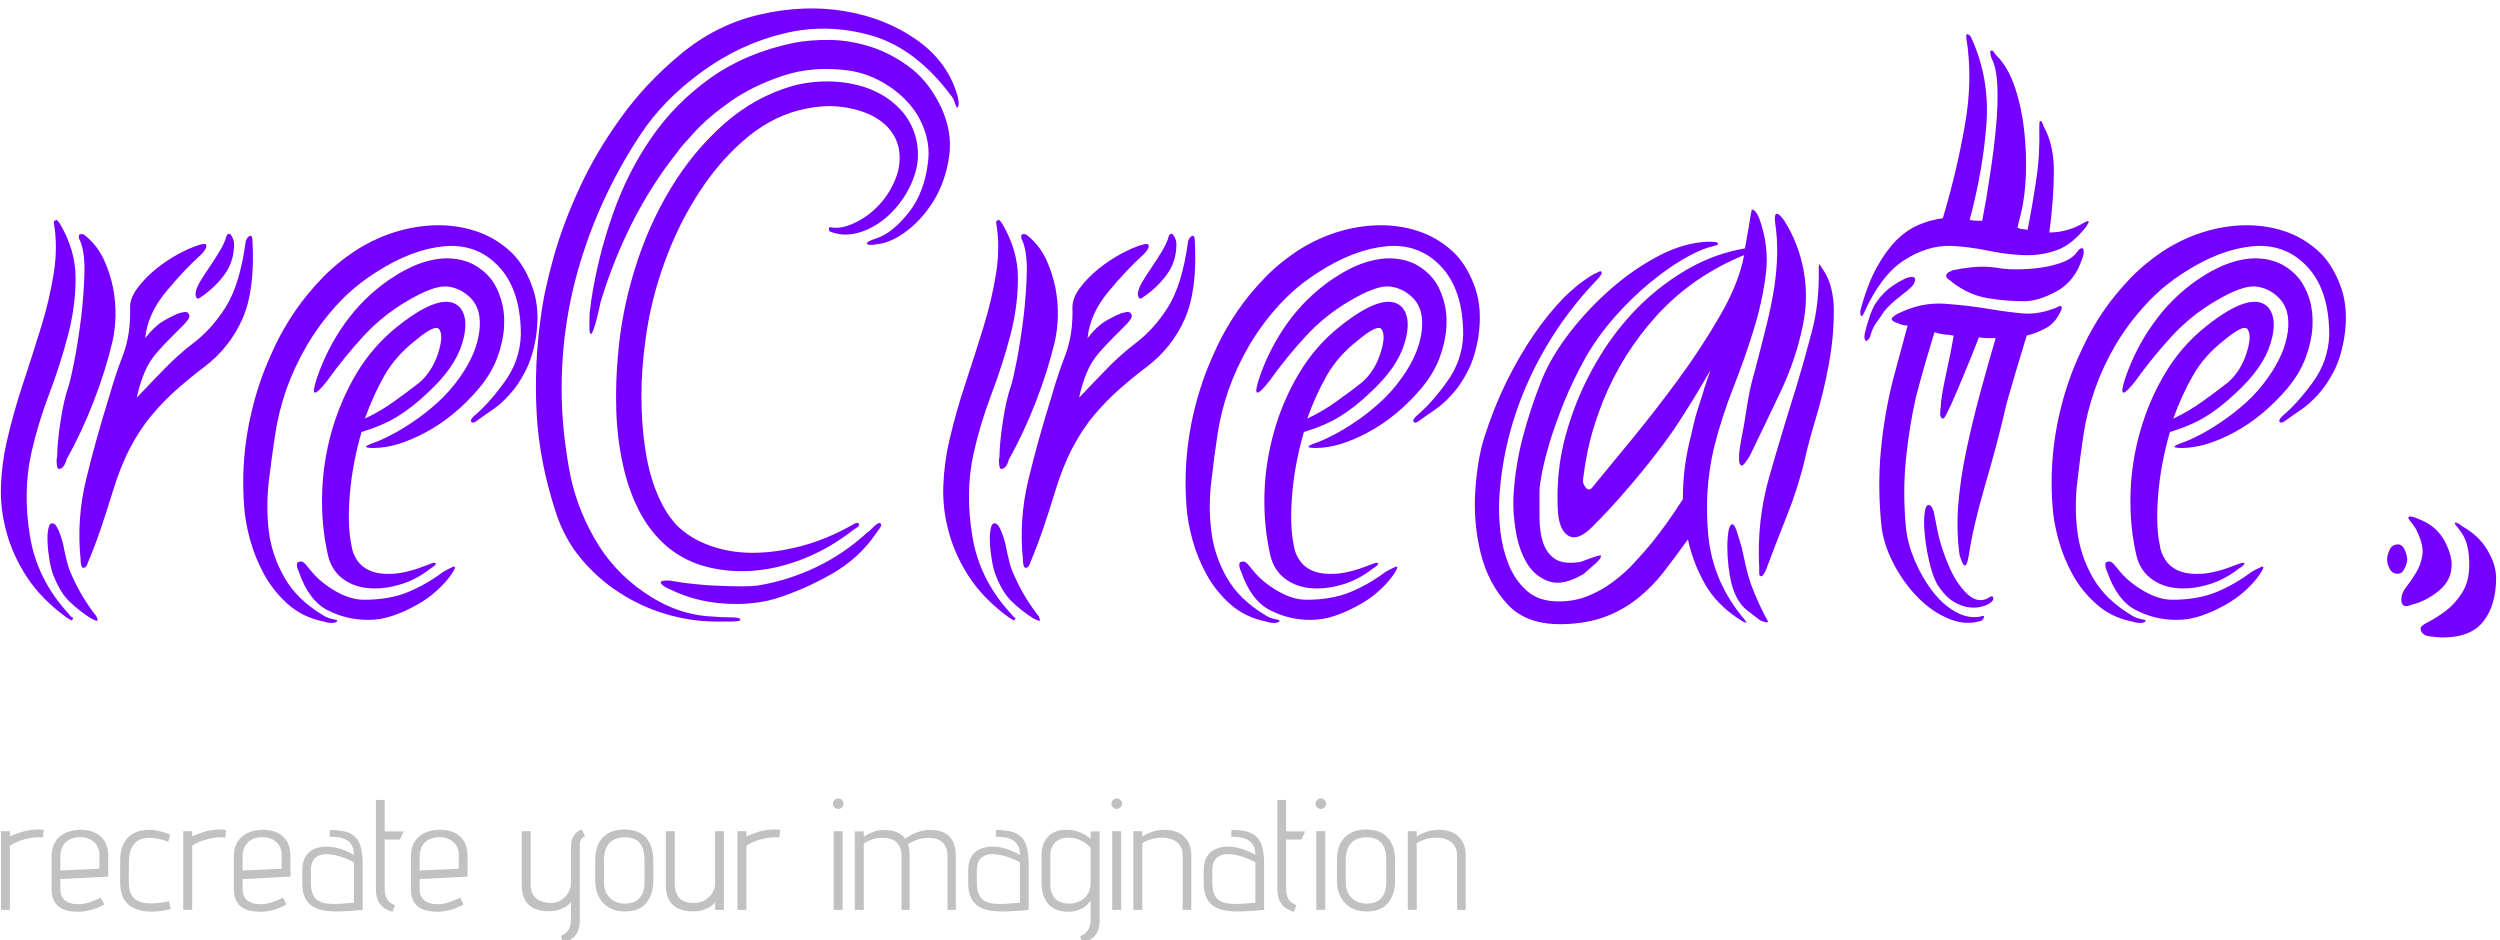 <svg xmlns="http://www.w3.org/2000/svg" version="1.1" xmlns:xlink="http://www.w3.org/1999/xlink" xmlns:svgjs="http://svgjs.dev/svgjs" width="2000" height="752" viewBox="0 0 2000 752"><g transform="matrix(1,0,0,1,-1.219,1.201)"><svg viewBox="0 0 396 149" data-background-color="#0a1627" preserveAspectRatio="xMidYMid meet" height="752" width="2000" xmlns="http://www.w3.org/2000/svg" xmlns:xlink="http://www.w3.org/1999/xlink"><g id="tight-bounds" transform="matrix(1,0,0,1,0.241,-0.238)"><svg viewBox="0 0 395.52 149.476" height="149.476" width="395.52"><g><svg viewBox="0 0 395.52 149.476" height="149.476" width="395.52"><g><svg viewBox="0 0 395.52 149.476" height="149.476" width="395.52"><g id="textblocktransform"><svg viewBox="0 0 395.52 149.476" height="149.476" width="395.52" id="textblock"><g><svg viewBox="0 0 395.52 102.383" height="102.383" width="395.52"><g transform="matrix(1,0,0,1,0,0)"><svg width="395.52" viewBox="0.595 -36.51 148.785 37.51" height="102.383" data-palette-color="#7600ff"><g class="wordmark-text-0" data-fill-palette-color="primary" id="text-0"><path d="M7.25-16.65L7.25-16.65Q6.85-14.95 6.13-13.08 5.4-11.2 4.5-9.6L4.5-9.6Q4.5-9.5 4.38-9.28 4.25-9.05 4.05-9.05L4.05-9.05Q3.95-9.05 3.93-9.35 3.9-9.65 3.95-9.75L3.95-9.75Q3.95-10.55 4.15-11.88 4.35-13.2 4.65-14.05L4.65-14.05Q4.75-14.35 4.98-15.5 5.2-16.65 5.38-18.07 5.55-19.5 5.58-20.83 5.6-22.15 5.25-22.8L5.25-22.8 5.25-23Q5.45-23.15 5.7-22.9L5.7-22.9Q6.35-22.35 6.73-21.55 7.1-20.75 7.28-19.88 7.45-19 7.43-18.15 7.4-17.3 7.25-16.65ZM9.2-16.85L9.2-16.85Q9.75-17.55 10.25-17.85 10.75-18.15 11.25-18.35L11.25-18.35Q11.3-18.35 11.5-18.4 11.7-18.45 11.8-18.3L11.8-18.3Q11.9-18.15 11.75-17.95 11.6-17.75 11.5-17.65L11.5-17.65Q11.15-17.3 10.73-16.88 10.3-16.45 9.95-16.05L9.95-16.05Q9.45-15.5 9.15-14.78 8.85-14.05 8.7-13.3L8.7-13.3Q9.55-14.2 10.33-15 11.1-15.8 12-16.5L12-16.5Q13.15-17.35 14-18.7 14.85-20.05 15.2-22.65L15.2-22.65Q15.3-22.9 15.45-22.95 15.6-23 15.6-22.6L15.6-22.6Q15.75-19.7 15-18 14.25-16.3 12.75-15.15L12.75-15.15Q11.95-14.55 11.15-13.85 10.35-13.15 9.63-12.3 8.9-11.45 8.3-10.3 7.7-9.15 7.25-7.65L7.25-7.65Q6.9-6.5 6.55-5.48 6.2-4.45 5.8-3.5L5.8-3.5Q5.7-3.15 5.5-3.15L5.5-3.15Q5.35-3.2 5.35-3.65L5.35-3.65Q5.1-6.05 5.68-8.43 6.25-10.8 7.05-13.35L7.05-13.35Q7.4-14.6 7.88-15.85 8.35-17.1 8.3-18.7L8.3-18.7Q8.3-19.25 8.75-19.85 9.2-20.45 9.85-20.98 10.5-21.5 11.2-21.88 11.9-22.25 12.4-22.4L12.4-22.4Q12.85-22.55 12.85-22.35 12.85-22.15 12.55-21.85L12.55-21.85Q11.5-20.9 10.43-19.6 9.35-18.3 9.2-16.85ZM4.85-0.05L4.85-0.05Q4.8 0 4.78-0.03 4.75-0.05 4.5-0.2L4.5-0.2Q3-1.3 2.15-2.6 1.3-3.9 0.93-5.28 0.55-6.65 0.6-8.03 0.65-9.4 0.95-10.7L0.95-10.7Q1.35-12.45 1.93-14.18 2.5-15.9 3-17.53 3.5-19.15 3.75-20.73 4-22.3 3.75-23.75L3.75-23.75Q3.75-23.85 3.9-23.9L3.9-23.9Q3.95-23.9 4-23.83 4.05-23.75 4.1-23.7L4.1-23.7Q5.05-22.1 5.05-20.43 5.05-18.75 4.6-17.03 4.15-15.3 3.48-13.53 2.8-11.75 2.4-9.95L2.4-9.95Q1.9-7.65 2.33-5.05 2.75-2.45 4.65-0.4L4.65-0.4Q4.75-0.25 4.85-0.2 4.95-0.15 4.85-0.05ZM6.35 0L6.35 0Q6.25 0 6.15-0.05L6.15-0.05 5.95-0.15Q5.25-0.6 4.7-1.13 4.15-1.65 3.75-2.65L3.75-2.65Q3.6-3 3.5-3.58 3.4-4.15 3.38-4.65 3.35-5.15 3.43-5.5 3.5-5.85 3.7-5.8L3.7-5.8Q3.85-5.8 4.03-5.4 4.2-5 4.3-4.6L4.3-4.6Q4.4-4.05 4.53-3.55 4.65-3.05 4.85-2.65L4.85-2.65Q5.4-1.4 6.3-0.25L6.3-0.25Q6.4 0 6.35 0ZM14.5-22.45L14.5-22.45Q14.5-21.4 13.9-20.6 13.3-19.8 12.45-19.25L12.45-19.25Q12.3-19.15 12.25-19.28 12.2-19.4 12.2-19.45L12.2-19.45Q12.2-19.75 12.45-20.18 12.7-20.6 13.03-21.08 13.35-21.55 13.65-22.05 13.95-22.55 14.05-22.95L14.05-22.95Q14.2-23.2 14.35-22.95 14.5-22.7 14.5-22.45ZM29.8-20.4L29.8-20.4Q30.2-19.9 30.42-19.15 30.65-18.4 30.6-17.53 30.55-16.65 30.2-15.7 29.85-14.75 29.1-13.85L29.1-13.85Q27.65-12.15 25.92-11.23 24.2-10.3 22.8-10.3L22.8-10.3Q21.95-10.3 22.8-10.6L22.8-10.6Q23.25-10.75 23.87-11.08 24.5-11.4 25.2-11.88 25.9-12.35 26.62-13 27.35-13.65 27.95-14.5L27.95-14.5Q28.95-15.9 29.12-17.23 29.3-18.55 28.6-19.25L28.6-19.25Q28-19.85 27.2-19.93 26.4-20 24.8-19.05L24.8-19.05Q23.35-18.2 22.2-16.95 21.05-15.7 20.05-14.3L20.05-14.3Q19.5-13.6 19.32-13.6 19.15-13.6 19.45-14.5L19.45-14.5Q20.05-16.25 21.12-17.75 22.2-19.25 23.7-20.3L23.7-20.3Q24.8-21.05 25.72-21.35 26.65-21.65 27.42-21.6 28.2-21.55 28.8-21.23 29.4-20.9 29.8-20.4ZM32.5-16.9L32.5-16.9Q32.3-15.7 31.87-14.88 31.45-14.05 30.92-13.48 30.4-12.9 29.87-12.55 29.35-12.2 28.95-11.9L28.95-11.9Q28.75-11.75 28.65-11.85 28.55-11.95 28.8-12.2L28.8-12.2Q29.7-12.95 30.62-14.23 31.55-15.5 31.6-17.05L31.6-17.05Q31.6-19.7 30.3-21.1L30.3-21.1Q29-22.5 27.05-22.33 25.1-22.15 23-20.8L23-20.8Q21.65-19.95 20.62-18.82 19.6-17.7 18.85-16.43 18.1-15.15 17.62-13.8 17.15-12.45 16.95-11.1L16.95-11.1Q16.75-9.8 16.57-8.3 16.4-6.8 16.57-5.35 16.75-3.9 17.5-2.58 18.25-1.25 19.85-0.3L19.85-0.3Q20.1-0.15 20.37-0.1 20.65-0.05 20.65 0L20.65 0Q20.65 0.1 20.4 0.13 20.15 0.15 19.85 0.05L19.85 0.05Q18.6-0.2 17.72-0.98 16.85-1.75 16.3-2.75 15.75-3.75 15.45-4.85 15.15-5.95 15.1-6.85L15.1-6.85Q14.8-10.8 16.2-14.65L16.2-14.65Q16.5-15.45 16.97-16.45 17.45-17.45 18.15-18.48 18.85-19.5 19.8-20.48 20.75-21.45 21.95-22.2L21.95-22.2Q23.1-22.9 24.35-23.25 25.6-23.6 26.85-23.58 28.1-23.55 29.2-23.13 30.3-22.7 31.15-21.85L31.15-21.85Q31.9-21.05 32.32-19.8 32.75-18.55 32.5-16.9ZM27.95-18.7L27.95-18.7Q28.55-18 28.1-16.53 27.65-15.05 26-13.55L26-13.55Q25.1-12.7 24.25-12.18 23.4-11.65 22.1-11.25L22.1-11.25Q21.55-9.35 21.4-7.5 21.25-5.65 21.5-4.5L21.5-4.5Q21.55-4.05 21.82-3.63 22.1-3.2 22.62-2.98 23.15-2.75 24-2.8 24.85-2.85 26.1-3.35L26.1-3.35Q26.45-3.5 26.52-3.43 26.6-3.35 26.2-3.1L26.2-3.1Q25.3-2.4 24.3-2.13 23.3-1.85 22.42-1.95 21.55-2.05 20.92-2.55 20.3-3.05 20.1-3.9L20.1-3.9Q19.7-5.65 19.75-7.55 19.8-9.45 20.32-11.3 20.85-13.15 21.82-14.78 22.8-16.4 24.25-17.55L24.25-17.55Q26.95-19.7 27.95-18.7ZM27.45-2.75L27.45-2.75Q27.1-2.25 26.57-1.78 26.05-1.3 25.37-0.93 24.7-0.55 23.97-0.3 23.25-0.05 22.5-0.05L22.5-0.05Q21.2-0.05 20.07-0.63 18.95-1.2 18.35-2.95L18.35-2.95Q18.25-3.15 18.25-3.33 18.25-3.5 18.35-3.5L18.35-3.5Q18.55-3.6 18.75-3.38 18.95-3.15 19.15-2.9L19.15-2.9Q19.7-2.25 20.57-1.75 21.45-1.25 22.25-1.25L22.25-1.25Q23.75-1.25 24.85-1.7 25.95-2.15 26.95-2.9L26.95-2.9Q27.2-3.05 27.52-3.2 27.85-3.35 27.45-2.75ZM26.75-17.35L26.75-17.35Q26.55-17.75 25.3-16.7L25.3-16.7Q24.15-15.8 23.47-14.63 22.8-13.45 22.3-12.05L22.3-12.05Q23.25-12.5 24.05-13.08 24.85-13.65 25.55-14.2L25.55-14.2Q26.3-14.85 26.65-15.9 27-16.95 26.75-17.35ZM45.74-2.1L45.74-2.1Q47.55-2.4 49.22-3.2 50.89-4 52.24-5.25L52.24-5.25Q52.34-5.3 52.64-5.6 52.94-5.9 53.05-5.8L53.05-5.8Q53.14-5.7 52.99-5.5 52.84-5.3 52.74-5.15L52.74-5.15Q51.74-3.7 50.12-2.78 48.49-1.85 46.74-1.3L46.74-1.3Q45.3-0.9 43.64-1.03 41.99-1.15 40.54-1.85L40.54-1.85Q40.09-2.05 39.99-2.18 39.89-2.3 39.99-2.35 40.09-2.4 40.32-2.4 40.54-2.4 40.74-2.35L40.74-2.35Q41.3-2.25 42.02-2.18 42.74-2.1 43.47-2.08 44.19-2.05 44.8-2.05 45.39-2.05 45.74-2.1ZM39.04-16.8L39.04-16.8Q38.79-15.05 38.79-13.38 38.79-11.7 39.02-10.23 39.24-8.75 39.72-7.6 40.19-6.45 40.89-5.7L40.89-5.7Q41.69-4.9 42.87-4.48 44.05-4.05 45.42-4.05 46.8-4.05 48.32-4.45 49.84-4.85 51.34-5.7L51.34-5.7Q51.64-5.9 51.74-5.8L51.74-5.8Q51.84-5.7 51.67-5.58 51.49-5.45 51.34-5.35L51.34-5.35Q50.05-4.35 48.59-3.75 47.14-3.15 45.67-3 44.19-2.85 42.82-3.18 41.44-3.5 40.34-4.4L40.34-4.4Q39.29-5.3 38.64-6.58 37.99-7.85 37.67-9.38 37.34-10.9 37.29-12.55 37.24-14.2 37.39-15.8L37.39-15.8Q37.59-18.35 38.39-20.95 39.19-23.55 40.52-25.75 41.84-27.95 43.69-29.6 45.55-31.25 47.84-31.9L47.84-31.9Q48.99-32.2 50.19-32.15 51.39-32.1 52.42-31.7 53.44-31.3 54.19-30.53 54.94-29.75 55.19-28.65L55.19-28.65Q55.44-27.45 54.99-26.33 54.55-25.2 53.74-24.38 52.94-23.55 51.94-23.2 50.94-22.85 50.05-23.2L50.05-23.2Q49.99-23.2 49.97-23.35 49.94-23.5 50.14-23.45L50.14-23.45Q50.74-23.35 51.52-23.73 52.3-24.1 52.92-24.75 53.55-25.4 53.92-26.3 54.3-27.2 54.14-28.15L54.14-28.15Q53.99-28.85 53.52-29.38 53.05-29.9 52.3-30.23 51.55-30.55 50.62-30.65 49.69-30.75 48.69-30.55L48.69-30.55Q46.8-30.2 45.17-28.88 43.55-27.55 42.3-25.65 41.04-23.75 40.19-21.43 39.34-19.1 39.04-16.8ZM42.99-0.25L42.99-0.25Q43.55-0.2 44.12-0.2 44.69-0.2 44.69-0.05L44.69-0.05Q44.69 0 44.49 0.03 44.3 0.05 44.07 0.05 43.84 0.05 43.59 0.05 43.34 0.05 43.3 0.05L43.3 0.05Q41.74 0.05 40.24-0.4 38.74-0.85 37.47-1.68 36.19-2.5 35.19-3.7 34.19-4.9 33.69-6.45L33.69-6.45Q32.69-9.5 32.54-12.4 32.39-15.3 32.79-18.1L32.79-18.1Q32.99-19.7 33.57-21.73 34.14-23.75 35.12-25.85 36.09-27.95 37.57-30 39.04-32.05 41.09-33.75L41.09-33.75Q43.24-35.55 45.87-36.15 48.49-36.75 50.89-36.35 53.3-35.95 55.14-34.68 56.99-33.4 57.59-31.45L57.59-31.45Q57.64-31.35 57.69-31.03 57.74-30.7 57.64-30.6L57.64-30.6Q57.59-30.55 57.49-30.85 57.39-31.15 57.3-31.25L57.3-31.25Q55.19-34.1 52.55-34.88 49.89-35.65 47.3-35.02 44.69-34.4 42.39-32.73 40.09-31.05 38.74-29L38.74-29Q36.39-25.45 35.17-21.45 33.94-17.45 34.04-13.2L34.04-13.2Q34.09-11.25 34.47-9.1 34.84-6.95 35.94-5L35.94-5Q37.04-3 38.97-1.68 40.89-0.35 42.99-0.25ZM35.79-19.05L35.79-19.05Q36.19-21.7 37.07-24.2 37.94-26.7 39.37-28.78 40.79-30.85 42.89-32.35 44.99-33.85 47.84-34.45L47.84-34.45Q48.84-34.65 50.09-34.63 51.34-34.6 52.59-34.18 53.84-33.75 54.92-32.9 55.99-32.05 56.69-30.55L56.69-30.55Q57.34-29.1 57.14-27.7 56.94-26.3 56.3-25.18 55.64-24.05 54.69-23.3 53.74-22.55 52.84-22.45L52.84-22.45Q52.3-22.35 52.24-22.48 52.19-22.6 52.8-22.8L52.8-22.8Q53.74-23.1 54.72-24.33 55.69-25.55 55.89-27.45L55.89-27.45Q55.99-28.4 55.64-29.33 55.3-30.25 54.64-30.95 53.99-31.65 53.09-32.15 52.19-32.65 51.19-32.8L51.19-32.8Q49.05-33.1 47.24-32.5 45.44-31.9 44.12-30.98 42.8-30.05 41.97-29.15 41.14-28.25 40.94-27.95L40.94-27.95Q39.39-26 38.24-23.73 37.09-21.45 36.34-18.95L36.34-18.95Q36.34-18.9 36.27-18.6 36.19-18.3 36.12-17.98 36.04-17.65 35.94-17.38 35.84-17.1 35.79-17.1L35.79-17.1Q35.69-17.1 35.69-17.4 35.69-17.7 35.69-18.03 35.69-18.35 35.74-18.65 35.79-18.95 35.79-19.05ZM63.44-16.65L63.44-16.65Q63.04-14.95 62.32-13.08 61.59-11.2 60.69-9.6L60.69-9.6Q60.69-9.5 60.57-9.28 60.44-9.05 60.24-9.05L60.24-9.05Q60.14-9.05 60.12-9.35 60.09-9.65 60.14-9.75L60.14-9.75Q60.14-10.55 60.34-11.88 60.54-13.2 60.84-14.05L60.84-14.05Q60.94-14.35 61.17-15.5 61.39-16.65 61.57-18.07 61.74-19.5 61.77-20.83 61.79-22.15 61.44-22.8L61.44-22.8 61.44-23Q61.64-23.15 61.89-22.9L61.89-22.9Q62.54-22.35 62.92-21.55 63.29-20.75 63.47-19.88 63.64-19 63.62-18.15 63.59-17.3 63.44-16.65ZM65.39-16.85L65.39-16.85Q65.94-17.55 66.44-17.85 66.94-18.15 67.44-18.35L67.44-18.35Q67.49-18.35 67.69-18.4 67.89-18.45 67.99-18.3L67.99-18.3Q68.09-18.15 67.94-17.95 67.79-17.75 67.69-17.65L67.69-17.65Q67.34-17.3 66.92-16.88 66.49-16.45 66.14-16.05L66.14-16.05Q65.64-15.5 65.34-14.78 65.04-14.05 64.89-13.3L64.89-13.3Q65.74-14.2 66.52-15 67.29-15.8 68.19-16.5L68.19-16.5Q69.34-17.35 70.19-18.7 71.04-20.05 71.39-22.65L71.39-22.65Q71.49-22.9 71.64-22.95 71.79-23 71.79-22.6L71.79-22.6Q71.94-19.7 71.19-18 70.44-16.3 68.94-15.15L68.94-15.15Q68.14-14.55 67.34-13.85 66.54-13.15 65.82-12.3 65.09-11.45 64.49-10.3 63.89-9.15 63.44-7.65L63.44-7.65Q63.09-6.5 62.74-5.48 62.39-4.45 61.99-3.5L61.99-3.5Q61.89-3.15 61.69-3.15L61.69-3.15Q61.54-3.2 61.54-3.65L61.54-3.65Q61.29-6.05 61.87-8.43 62.44-10.8 63.24-13.35L63.24-13.35Q63.59-14.6 64.07-15.85 64.54-17.1 64.49-18.7L64.49-18.7Q64.49-19.25 64.94-19.85 65.39-20.45 66.04-20.98 66.69-21.5 67.39-21.88 68.09-22.25 68.59-22.4L68.59-22.4Q69.04-22.55 69.04-22.35 69.04-22.15 68.74-21.85L68.74-21.85Q67.69-20.9 66.62-19.6 65.54-18.3 65.39-16.85ZM61.04-0.05L61.04-0.05Q60.99 0 60.97-0.03 60.94-0.05 60.69-0.2L60.69-0.2Q59.19-1.3 58.34-2.6 57.49-3.9 57.12-5.28 56.74-6.65 56.79-8.03 56.84-9.4 57.14-10.7L57.14-10.7Q57.54-12.45 58.12-14.18 58.69-15.9 59.19-17.53 59.69-19.15 59.94-20.73 60.19-22.3 59.94-23.75L59.94-23.75Q59.94-23.85 60.09-23.9L60.09-23.9Q60.14-23.9 60.19-23.83 60.24-23.75 60.29-23.7L60.29-23.7Q61.24-22.1 61.24-20.43 61.24-18.75 60.79-17.03 60.34-15.3 59.67-13.53 58.99-11.75 58.59-9.95L58.59-9.95Q58.09-7.65 58.52-5.05 58.94-2.45 60.84-0.4L60.84-0.4Q60.94-0.25 61.04-0.2 61.14-0.15 61.04-0.05ZM62.54 0L62.54 0Q62.44 0 62.34-0.05L62.34-0.05 62.14-0.15Q61.44-0.6 60.89-1.13 60.34-1.65 59.94-2.65L59.94-2.65Q59.79-3 59.69-3.58 59.59-4.15 59.57-4.65 59.54-5.15 59.62-5.5 59.69-5.85 59.89-5.8L59.89-5.8Q60.04-5.8 60.22-5.4 60.39-5 60.49-4.6L60.49-4.6Q60.59-4.05 60.72-3.55 60.84-3.05 61.04-2.65L61.04-2.65Q61.59-1.4 62.49-0.25L62.49-0.25Q62.59 0 62.54 0ZM70.69-22.45L70.69-22.45Q70.69-21.4 70.09-20.6 69.49-19.8 68.64-19.25L68.64-19.25Q68.49-19.15 68.44-19.28 68.39-19.4 68.39-19.45L68.39-19.45Q68.39-19.75 68.64-20.18 68.89-20.6 69.22-21.08 69.54-21.55 69.84-22.05 70.14-22.55 70.24-22.95L70.24-22.95Q70.39-23.2 70.54-22.95 70.69-22.7 70.69-22.45ZM85.99-20.4L85.99-20.4Q86.39-19.9 86.61-19.15 86.84-18.4 86.79-17.53 86.74-16.65 86.39-15.7 86.04-14.75 85.29-13.85L85.29-13.85Q83.84-12.15 82.11-11.23 80.39-10.3 78.99-10.3L78.99-10.3Q78.14-10.3 78.99-10.6L78.99-10.6Q79.44-10.75 80.06-11.08 80.69-11.4 81.39-11.88 82.09-12.35 82.81-13 83.54-13.65 84.14-14.5L84.14-14.5Q85.14-15.9 85.31-17.23 85.49-18.55 84.79-19.25L84.79-19.25Q84.19-19.85 83.39-19.93 82.59-20 80.99-19.05L80.99-19.05Q79.54-18.2 78.39-16.95 77.24-15.7 76.24-14.3L76.24-14.3Q75.69-13.6 75.52-13.6 75.34-13.6 75.64-14.5L75.64-14.5Q76.24-16.25 77.31-17.75 78.39-19.25 79.89-20.3L79.89-20.3Q80.99-21.05 81.91-21.35 82.84-21.65 83.61-21.6 84.39-21.55 84.99-21.23 85.59-20.9 85.99-20.4ZM88.69-16.9L88.69-16.9Q88.49-15.7 88.06-14.88 87.64-14.05 87.11-13.48 86.59-12.9 86.06-12.55 85.54-12.2 85.14-11.9L85.14-11.9Q84.94-11.75 84.84-11.85 84.74-11.95 84.99-12.2L84.99-12.2Q85.89-12.95 86.81-14.23 87.74-15.5 87.79-17.05L87.79-17.05Q87.79-19.7 86.49-21.1L86.49-21.1Q85.19-22.5 83.24-22.33 81.29-22.15 79.19-20.8L79.19-20.8Q77.84-19.95 76.81-18.82 75.79-17.7 75.04-16.43 74.29-15.15 73.81-13.8 73.34-12.45 73.14-11.1L73.14-11.1Q72.94-9.8 72.77-8.3 72.59-6.8 72.77-5.35 72.94-3.9 73.69-2.58 74.44-1.25 76.04-0.3L76.04-0.3Q76.29-0.15 76.56-0.1 76.84-0.05 76.84 0L76.84 0Q76.84 0.1 76.59 0.13 76.34 0.15 76.04 0.05L76.04 0.05Q74.79-0.2 73.91-0.98 73.04-1.75 72.49-2.75 71.94-3.75 71.64-4.85 71.34-5.95 71.29-6.85L71.29-6.85Q70.99-10.8 72.39-14.65L72.39-14.65Q72.69-15.45 73.16-16.45 73.64-17.45 74.34-18.48 75.04-19.5 75.99-20.48 76.94-21.45 78.14-22.2L78.14-22.2Q79.29-22.9 80.54-23.25 81.79-23.6 83.04-23.58 84.29-23.55 85.39-23.13 86.49-22.7 87.34-21.85L87.34-21.85Q88.09-21.05 88.52-19.8 88.94-18.55 88.69-16.9ZM84.14-18.7L84.14-18.7Q84.74-18 84.29-16.53 83.84-15.05 82.19-13.55L82.19-13.55Q81.29-12.7 80.44-12.18 79.59-11.65 78.29-11.25L78.29-11.25Q77.74-9.35 77.59-7.5 77.44-5.65 77.69-4.5L77.69-4.5Q77.74-4.05 78.02-3.63 78.29-3.2 78.81-2.98 79.34-2.75 80.19-2.8 81.04-2.85 82.29-3.35L82.29-3.35Q82.64-3.5 82.72-3.43 82.79-3.35 82.39-3.1L82.39-3.1Q81.49-2.4 80.49-2.13 79.49-1.85 78.61-1.95 77.74-2.05 77.11-2.55 76.49-3.05 76.29-3.9L76.29-3.9Q75.89-5.65 75.94-7.55 75.99-9.45 76.52-11.3 77.04-13.15 78.02-14.78 78.99-16.4 80.44-17.55L80.44-17.55Q83.14-19.7 84.14-18.7ZM83.64-2.75L83.64-2.75Q83.29-2.25 82.77-1.78 82.24-1.3 81.56-0.93 80.89-0.55 80.16-0.3 79.44-0.05 78.69-0.05L78.69-0.05Q77.39-0.05 76.27-0.63 75.14-1.2 74.54-2.95L74.54-2.95Q74.44-3.15 74.44-3.33 74.44-3.5 74.54-3.5L74.54-3.5Q74.74-3.6 74.94-3.38 75.14-3.15 75.34-2.9L75.34-2.9Q75.89-2.25 76.77-1.75 77.64-1.25 78.44-1.25L78.44-1.25Q79.94-1.25 81.04-1.7 82.14-2.15 83.14-2.9L83.14-2.9Q83.39-3.05 83.72-3.2 84.04-3.35 83.64-2.75ZM82.94-17.35L82.94-17.35Q82.74-17.75 81.49-16.7L81.49-16.7Q80.34-15.8 79.66-14.63 78.99-13.45 78.49-12.05L78.49-12.05Q79.44-12.5 80.24-13.08 81.04-13.65 81.74-14.2L81.74-14.2Q82.49-14.85 82.84-15.9 83.19-16.95 82.94-17.35ZM108.04-17.6L108.04-17.6Q107.64-15.6 106.69-13.6 105.74-11.6 104.89-9.85L104.89-9.85Q104.84-9.75 104.66-9.5 104.49-9.25 104.39-9.25L104.39-9.25Q104.24-9.3 104.24-9.58 104.24-9.85 104.24-9.95L104.24-9.95Q104.29-10.4 104.41-11.03 104.54-11.65 104.64-12.33 104.74-13 104.86-13.63 104.99-14.25 105.14-14.75L105.14-14.75Q105.59-16.45 105.89-17.68 106.19-18.9 106.34-19.9 106.49-20.9 106.51-21.8 106.54-22.7 106.39-23.75L106.39-23.75Q106.34-24.15 106.44-24.25L106.44-24.25Q106.54-24.3 106.69-24.15 106.84-24 106.94-23.85L106.94-23.85Q107.79-22.5 108.09-20.88 108.39-19.25 108.04-17.6ZM109.04-21.25L109.24-20.95Q109.89-20 109.89-18.45 109.89-16.9 109.59-15.28 109.29-13.65 108.84-12.15 108.39-10.65 108.19-9.75L108.19-9.75Q107.79-8 107.09-6.25 106.39-4.5 105.89-3.15L105.89-3.15Q105.84-3 105.74-2.83 105.64-2.65 105.54-2.65L105.54-2.65Q105.44-2.65 105.44-2.85 105.44-3.05 105.44-3.2L105.44-3.2Q105.29-5.95 106.04-8.58 106.79-11.2 107.64-13.9L107.64-13.9Q108.14-15.55 108.59-17.28 109.04-19 108.99-21.05L108.99-21.05Q108.99-21.25 109.04-21.25L109.04-21.25ZM104.54-21.8L104.54-21.8Q101.49-20.55 99.36-18.23 97.24-15.9 96.09-13L96.09-13Q95.59-11.7 95.34-10.68 95.09-9.65 94.94-8.45L94.94-8.45Q94.89-8.2 95.09-7.95 95.29-7.7 95.49-7.95L95.49-7.95Q96.39-9.05 97.79-10.75 99.19-12.45 100.59-14.35 101.99-16.25 103.11-18.2 104.24-20.15 104.54-21.8ZM101.19-4.85L101.19-4.85Q100.44-3.8 99.74-2.9 99.04-2 98.19-1.33 97.34-0.65 96.29-0.25 95.24 0.15 93.89 0.2L93.89 0.2Q91.64 0.3 90.46-0.95 89.29-2.2 88.84-4 88.39-5.8 88.51-7.73 88.64-9.65 89.04-10.9L89.04-10.9Q89.59-12.65 90.36-14.23 91.14-15.8 92.01-17.07 92.89-18.35 93.81-19.28 94.74-20.2 95.64-20.7L95.64-20.7Q95.69-20.7 95.86-20.8 96.04-20.9 96.04-20.75L96.04-20.75Q96.09-20.75 95.99-20.6 95.89-20.45 95.79-20.35L95.79-20.35Q93.19-17.65 91.66-14.25 90.14-10.85 89.94-7.25L89.94-7.25Q89.89-6.35 90.01-5.3 90.14-4.25 90.51-3.33 90.89-2.4 91.59-1.78 92.29-1.15 93.49-1.15L93.49-1.15Q94.44-1.15 95.24-1.48 96.04-1.8 96.74-2.33 97.44-2.85 98.01-3.48 98.59-4.1 99.04-4.65L99.04-4.65Q100.04-5.9 100.89-7.25L100.89-7.25Q100.89-8.25 101.01-9.2 101.14-10.15 101.39-11.1L101.39-11.1Q101.54-11.8 101.66-12.23 101.79-12.65 101.91-13.03 102.04-13.4 102.16-13.83 102.29-14.25 102.54-14.95L102.54-14.95Q101.74-13.55 100.96-12.33 100.19-11.1 99.31-9.98 98.44-8.85 97.51-7.78 96.59-6.7 95.49-5.6L95.49-5.6Q94.64-4.75 94.09-5.05 93.54-5.35 93.44-6.45L93.44-6.45Q93.34-8.15 93.61-9.75 93.89-11.35 94.59-13.1L94.59-13.1Q95.24-14.7 96.21-16.2 97.19-17.7 98.46-18.93 99.74-20.15 101.29-21.03 102.84-21.9 104.59-22.2L104.59-22.2Q104.69-22.75 104.76-23.15 104.84-23.55 104.89-23.95L104.89-23.95Q104.99-24.5 104.99-24.5L104.99-24.5Q105.09-24.55 105.21-24.4 105.34-24.25 105.44-24L105.44-24Q106.04-22.35 105.84-20.7 105.64-19.05 105.11-17.35 104.59-15.65 103.89-13.88 103.19-12.1 102.74-10.3L102.74-10.3Q102.14-7.75 102.41-5.03 102.69-2.3 104.54-0.1L104.54-0.1Q104.69 0.1 104.69 0.1L104.69 0.1Q104.64 0.15 104.39 0L104.39 0Q102.94-0.9 102.21-2.18 101.49-3.45 101.19-4.85ZM102.94-22.55L102.94-22.55Q103.04-22.45 102.91-22.4 102.79-22.35 102.39-22.25L102.39-22.25Q101.74-22.05 100.81-21.5 99.89-20.95 98.86-20.1 97.84-19.25 96.84-18.13 95.84-17 95.09-15.7L95.09-15.7Q94.34-14.35 93.81-13.05 93.29-11.75 92.96-10.68 92.64-9.6 92.49-8.83 92.34-8.05 92.34-7.75L92.34-7.75Q92.34-7 92.34-6.18 92.34-5.35 92.54-4.7 92.74-4.05 93.24-3.7 93.74-3.35 94.74-3.5L94.74-3.5Q94.79-3.5 94.99-3.58 95.19-3.65 95.39-3.73 95.59-3.8 95.76-3.85 95.94-3.9 95.99-3.9L95.99-3.9Q96.04-3.8 95.91-3.65 95.79-3.5 95.59-3.33 95.39-3.15 95.21-3 95.04-2.85 94.99-2.8L94.99-2.8Q93.74-2.05 92.89-2.35 92.04-2.65 91.56-3.48 91.09-4.3 90.91-5.43 90.74-6.55 90.79-7.45L90.79-7.45Q90.89-9.2 91.34-10.93 91.79-12.65 92.49-14.4L92.49-14.4Q93.04-15.75 94.14-17.18 95.24-18.6 96.61-19.8 97.99-21 99.49-21.78 100.99-22.55 102.39-22.6L102.39-22.6Q102.89-22.6 102.94-22.55ZM105.89-0.1L105.89-0.1Q105.99 0.05 105.94 0.1L105.94 0.1Q105.79 0.1 105.54 0L105.54 0Q105.39-0.1 104.74-0.6 104.09-1.1 103.79-2.2L103.79-2.2Q103.69-2.6 103.61-3.23 103.54-3.85 103.54-4.4 103.54-4.95 103.61-5.35 103.69-5.75 103.84-5.75L103.84-5.75Q103.99-5.75 104.16-5.15 104.34-4.55 104.39-4.4L104.39-4.4Q104.54-3.7 104.66-3.18 104.79-2.65 104.94-2.2L104.94-2.2Q105.14-1.65 105.46-0.95 105.79-0.25 105.89-0.1ZM124.74-22.2L124.74-22.2Q124.79-22.15 124.79-21.98 124.79-21.8 124.74-21.7L124.74-21.7Q124.29-20.25 123.19-19.65 122.09-19.05 121.24-19.05L121.24-19.05Q120.19-19.05 119.09-19.23 117.99-19.4 116.99-20.15L116.99-20.15Q116.89-20.25 116.74-20.35 116.59-20.45 116.59-20.55L116.59-20.55Q116.59-20.7 116.74-20.78 116.89-20.85 116.99-20.9L116.99-20.9Q117.44-21 118.16-21.08 118.89-21.15 119.59-21.05L119.59-21.05Q120.09-20.95 120.79-20.95 121.49-20.95 122.21-21.05 122.94-21.15 123.54-21.38 124.14-21.6 124.44-22.05L124.44-22.05Q124.59-22.25 124.74-22.2ZM125.09-23.75L125.09-23.75 124.94-23.5Q124.09-22.4 123.14-22.08 122.19-21.75 121.14-21.8 120.09-21.85 119.01-22.08 117.94-22.3 116.89-22.35L116.89-22.35Q115.49-22.4 114.09-21.5 112.69-20.6 111.69-18.35L111.69-18.35Q111.54-18.05 111.49-18.23 111.44-18.4 111.49-18.55L111.49-18.55Q111.89-20.05 112.44-21.05 112.99-22.05 113.61-22.68 114.24-23.3 114.94-23.6 115.64-23.9 116.39-24L116.39-24Q117.24-26.85 117.71-29.58 118.19-32.3 117.79-34.75L117.79-34.75Q117.79-34.95 117.79-34.95L117.79-34.95Q117.89-35 117.99-34.9 118.09-34.8 118.09-34.75L118.09-34.75Q119.19-32.35 118.99-29.63 118.79-26.9 117.99-23.9L117.99-23.9Q118.24-23.85 118.39-23.85 118.54-23.85 118.74-23.85L118.74-23.85Q118.99-25.15 119.21-26.63 119.44-28.1 119.56-29.45 119.69-30.8 119.64-31.9 119.59-33 119.29-33.55L119.29-33.55Q119.14-34 119.29-34L119.29-34Q119.39-34 119.44-33.9 119.49-33.8 119.59-33.7L119.59-33.7Q120.29-33 120.69-31.8 121.09-30.6 121.24-29.25 121.39-27.9 121.34-26.58 121.29-25.25 121.04-24.25L121.04-24.25 120.84-23.45Q120.99-23.35 121.14-23.35 121.29-23.35 121.44-23.3L121.44-23.3Q121.74-24.8 121.96-26.3 122.19-27.8 122.14-29.45L122.14-29.45Q122.14-29.8 122.19-29.8L122.19-29.8Q122.29-29.8 122.34-29.65 122.39-29.5 122.44-29.4L122.44-29.4Q123.04-28.3 123.01-26.65 122.99-25 122.74-23.15L122.74-23.15Q123.84-23.15 124.84-23.75L124.84-23.75Q125.09-23.9 125.09-23.75ZM114.74-20.35L114.74-20.35Q114.74-20.1 114.46-19.85 114.19-19.6 114.04-19.5L114.04-19.5Q113.79-19.3 113.46-19.03 113.14-18.75 112.89-18.45L112.89-18.45Q112.64-18.05 112.41-17.75 112.19-17.45 112.04-16.9L112.04-16.9Q111.99-16.8 111.91-16.73 111.84-16.65 111.79-16.7L111.79-16.7Q111.64-16.85 111.79-17.35L111.79-17.35Q111.99-18.1 112.19-18.57 112.39-19.05 112.94-19.6L112.94-19.6Q113.14-19.8 113.44-20 113.74-20.2 114.04-20.35 114.34-20.5 114.54-20.5 114.74-20.5 114.74-20.35ZM118.64-0.25L118.64-0.25Q118.89-0.35 118.84-0.2 118.79-0.05 118.69 0L118.69 0Q117.79 0.3 116.79-0.1 115.79-0.5 114.94-1.35 114.09-2.2 113.49-3.33 112.89-4.45 112.74-5.55L112.74-5.55Q112.49-7.9 112.69-10.1 112.89-12.3 113.44-14.45L113.44-14.45 114.29-17.6Q113.99-17.6 113.69-17.75L113.69-17.75Q113.34-17.85 113.34-18L113.34-18Q113.34-18.1 113.69-18.3L113.69-18.3Q115.09-19 116.51-18.9 117.94-18.8 119.39-18.55L119.39-18.55Q120.29-18.4 121.21-18.32 122.14-18.25 123.24-18.7L123.24-18.7Q123.34-18.8 123.44-18.75L123.44-18.75Q123.54-18.65 123.39-18.4L123.39-18.4Q123.09-17.75 122.54-17.45 121.99-17.15 121.39-17L121.39-17Q120.99-15.7 120.69-14.68 120.39-13.65 120.19-12.95L120.19-12.95Q119.64-10.55 118.91-8.08 118.19-5.6 117.94-3.9L117.94-3.9Q117.84-3.35 117.74-3.3L117.74-3.3Q117.64-3.25 117.54-3.5 117.44-3.75 117.39-3.9L117.39-3.9Q117.19-5.35 117.31-6.93 117.44-8.5 117.79-10.15 118.14-11.8 118.59-13.48 119.04-15.15 119.54-16.85L119.54-16.85Q119.29-16.85 119.04-16.85 118.79-16.85 118.54-16.9L118.54-16.9Q118.14-15.85 117.71-14.83 117.29-13.8 116.89-12.9L116.89-12.9Q116.84-12.8 116.66-12.43 116.49-12.05 116.39-12.05L116.39-12.05Q116.19-12.1 116.24-12.53 116.29-12.95 116.29-13.1L116.29-13.1Q116.39-13.85 116.61-14.85 116.84-15.85 117.04-17L117.04-17Q116.79-17.05 116.49-17.07 116.19-17.1 115.89-17.2L115.89-17.2Q115.59-16.2 115.31-15.25 115.04-14.3 114.79-13.35L114.79-13.35Q114.39-11.6 114.19-9.63 113.99-7.65 114.19-5.55L114.19-5.55Q114.29-4.6 114.71-3.6 115.14-2.6 115.74-1.8 116.34-1 117.11-0.55 117.89-0.1 118.64-0.25ZM119.09-1.35L119.09-1.35Q119.34-1.55 119.39-1.38 119.44-1.2 119.19-1.05L119.19-1.05Q118.99-0.9 118.66-0.83 118.34-0.75 117.94-0.8 117.54-0.85 117.09-1.1 116.64-1.35 116.24-1.9L116.24-1.9Q115.89-2.35 115.66-3.2 115.44-4.05 115.34-4.88 115.24-5.7 115.29-6.3 115.34-6.9 115.54-6.9L115.54-6.9Q115.79-6.9 115.91-6.2 116.04-5.5 116.14-5.05L116.14-5.05Q116.34-4.25 116.69-3.4 117.04-2.55 117.44-2.05L117.44-2.05Q117.94-1.4 118.34-1.28 118.74-1.15 119.09-1.35ZM137.63-20.4L137.63-20.4Q138.03-19.9 138.26-19.15 138.48-18.4 138.43-17.53 138.38-16.65 138.03-15.7 137.68-14.75 136.93-13.85L136.93-13.85Q135.48-12.15 133.76-11.23 132.03-10.3 130.63-10.3L130.63-10.3Q129.78-10.3 130.63-10.6L130.63-10.6Q131.08-10.75 131.71-11.08 132.33-11.4 133.03-11.88 133.73-12.35 134.46-13 135.18-13.65 135.78-14.5L135.78-14.5Q136.78-15.9 136.96-17.23 137.13-18.55 136.43-19.25L136.43-19.25Q135.83-19.85 135.03-19.93 134.23-20 132.63-19.05L132.63-19.05Q131.18-18.2 130.03-16.95 128.88-15.7 127.88-14.3L127.88-14.3Q127.33-13.6 127.16-13.6 126.98-13.6 127.28-14.5L127.28-14.5Q127.88-16.25 128.96-17.75 130.03-19.25 131.53-20.3L131.53-20.3Q132.63-21.05 133.56-21.35 134.48-21.65 135.26-21.6 136.03-21.55 136.63-21.23 137.23-20.9 137.63-20.4ZM140.33-16.9L140.33-16.9Q140.13-15.7 139.71-14.88 139.28-14.05 138.76-13.48 138.23-12.9 137.71-12.55 137.18-12.2 136.78-11.9L136.78-11.9Q136.58-11.75 136.48-11.85 136.38-11.95 136.63-12.2L136.63-12.2Q137.53-12.95 138.46-14.23 139.38-15.5 139.43-17.05L139.43-17.05Q139.43-19.7 138.13-21.1L138.13-21.1Q136.83-22.5 134.88-22.33 132.93-22.15 130.83-20.8L130.83-20.8Q129.48-19.95 128.46-18.82 127.43-17.7 126.68-16.43 125.93-15.15 125.46-13.8 124.98-12.45 124.78-11.1L124.78-11.1Q124.58-9.8 124.41-8.3 124.23-6.8 124.41-5.35 124.58-3.9 125.33-2.58 126.08-1.25 127.68-0.3L127.68-0.3Q127.93-0.15 128.21-0.1 128.48-0.05 128.48 0L128.48 0Q128.48 0.1 128.23 0.13 127.98 0.15 127.68 0.05L127.68 0.05Q126.43-0.2 125.56-0.98 124.68-1.75 124.13-2.75 123.58-3.75 123.28-4.85 122.98-5.95 122.93-6.85L122.93-6.85Q122.63-10.8 124.03-14.65L124.03-14.65Q124.33-15.45 124.81-16.45 125.28-17.45 125.98-18.48 126.68-19.5 127.63-20.48 128.58-21.45 129.78-22.2L129.78-22.2Q130.93-22.9 132.18-23.25 133.43-23.6 134.68-23.58 135.93-23.55 137.03-23.13 138.13-22.7 138.98-21.85L138.98-21.85Q139.73-21.05 140.16-19.8 140.58-18.55 140.33-16.9ZM135.78-18.7L135.78-18.7Q136.38-18 135.93-16.53 135.48-15.05 133.83-13.55L133.83-13.55Q132.93-12.7 132.08-12.18 131.23-11.65 129.93-11.25L129.93-11.25Q129.38-9.35 129.23-7.5 129.08-5.65 129.33-4.5L129.33-4.5Q129.38-4.05 129.66-3.63 129.93-3.2 130.46-2.98 130.98-2.75 131.83-2.8 132.68-2.85 133.93-3.35L133.93-3.35Q134.28-3.5 134.36-3.43 134.43-3.35 134.03-3.1L134.03-3.1Q133.13-2.4 132.13-2.13 131.13-1.85 130.26-1.95 129.38-2.05 128.76-2.55 128.13-3.05 127.93-3.9L127.93-3.9Q127.53-5.65 127.58-7.55 127.63-9.45 128.16-11.3 128.68-13.15 129.66-14.78 130.63-16.4 132.08-17.55L132.08-17.55Q134.78-19.7 135.78-18.7ZM135.28-2.75L135.28-2.75Q134.93-2.25 134.41-1.78 133.88-1.3 133.21-0.93 132.53-0.55 131.81-0.3 131.08-0.05 130.33-0.05L130.33-0.05Q129.03-0.05 127.91-0.63 126.78-1.2 126.18-2.95L126.18-2.95Q126.08-3.15 126.08-3.33 126.08-3.5 126.18-3.5L126.18-3.5Q126.38-3.6 126.58-3.38 126.78-3.15 126.98-2.9L126.98-2.9Q127.53-2.25 128.41-1.75 129.28-1.25 130.08-1.25L130.08-1.25Q131.58-1.25 132.68-1.7 133.78-2.15 134.78-2.9L134.78-2.9Q135.03-3.05 135.36-3.2 135.68-3.35 135.28-2.75ZM134.58-17.35L134.58-17.35Q134.38-17.75 133.13-16.7L133.13-16.7Q131.98-15.8 131.31-14.63 130.63-13.45 130.13-12.05L130.13-12.05Q131.08-12.5 131.88-13.08 132.68-13.65 133.38-14.2L133.38-14.2Q134.13-14.85 134.48-15.9 134.83-16.95 134.58-17.35ZM146.18 1L146.18 1Q145.93 1 145.41 0.93 144.88 0.85 144.88 0.45L144.88 0.45Q144.88 0.3 145.33 0.08 145.78-0.15 146.33-0.55 146.88-0.95 147.33-1.63 147.78-2.3 147.78-3.35L147.78-3.35Q147.78-4.65 147.28-5.3L147.28-5.3Q147.18-5.45 147.03-5.63 146.88-5.8 146.93-5.85L146.93-5.85Q147.03-5.85 147.16-5.78 147.28-5.7 147.33-5.65L147.33-5.65Q148.33-5.1 148.85-4.23 149.38-3.35 149.38-2.55L149.38-2.55Q149.38-0.95 148.63 0.03 147.88 1 146.18 1ZM144.33-0.95L144.33-0.95Q143.73-0.7 143.73-1.25L143.73-1.25Q143.73-1.65 144.03-2.02 144.33-2.4 144.6-2.85 144.88-3.3 144.98-3.88 145.08-4.45 144.68-5.3L144.68-5.3Q144.58-5.55 144.33-5.85 144.08-6.15 144.18-6.2L144.18-6.2Q144.28-6.25 144.6-6.13 144.93-6 145.03-5.95L145.03-5.95Q145.88-5.55 146.31-4.75 146.73-3.95 146.73-3.35L146.73-3.35Q146.73-2.4 145.96-1.78 145.18-1.15 144.33-0.95ZM142.88-3.65L142.88-3.65Q142.88-3.9 143.03-4.23 143.18-4.55 143.53-4.55L143.53-4.55Q143.78-4.55 143.93-4.23 144.08-3.9 144.08-3.65L144.08-3.65Q144.08-3.45 143.93-3.13 143.78-2.8 143.53-2.8L143.53-2.8Q143.18-2.8 143.03-3.1 142.88-3.4 142.88-3.65Z" fill="#7600ff" data-fill-palette-color="primary"></path></g></svg></g></svg></g><g transform="matrix(1,0,0,1,0,126.554)"><svg viewBox="0 0 232.21 22.922" height="22.922" width="232.21"><g transform="matrix(1,0,0,1,0,0)"><svg width="232.21" viewBox="1.9 -35.5 466.44 46.05" height="22.922" data-palette-color="#c1c1c1"><path d="M15.3-23.05L15.3-23.05 15.5-25.45Q15.5-25.45 14.83-25.55 14.15-25.65 13.25-25.6L13.25-25.6Q10.55-25.45 8.58-24.85 6.6-24.25 4.75-23.4L4.75-23.4 4.75-25.05 1.9-25.05 1.9 0 4.75 0 4.75-20.45Q5.45-20.9 6.45-21.38 7.45-21.85 8.6-22.23 9.75-22.6 10.95-22.83 12.15-23.05 13.2-23.1L13.2-23.1Q14.05-23.15 14.68-23.1 15.3-23.05 15.3-23.05ZM20.8-6.7L20.8-6.7 20.8-9.8 36.05-10.6 36.05-17.1Q36.05-19.9 34.97-21.75 33.9-23.6 31.92-24.55 29.95-25.5 27.25-25.5L27.25-25.5Q24.6-25.5 22.5-24.55 20.4-23.6 19.2-21.7 18-19.8 18-16.95L18-16.95 18-6.7Q18-4.6 18.62-3.2 19.25-1.8 20.4-0.95 21.55-0.1 23.15 0.25 24.75 0.6 26.65 0.6L26.65 0.6Q28.55 0.6 30.75-0.03 32.95-0.65 34.8-1.75L34.8-1.75 33.7-3.9Q31.85-2.95 30.05-2.38 28.25-1.8 26.4-1.8L26.4-1.8Q25.2-1.8 24.17-2.08 23.15-2.35 22.4-2.93 21.65-3.5 21.22-4.42 20.8-5.35 20.8-6.7ZM33.25-17.45L33.25-17.45 33.25-13.1 20.8-12.55 20.8-16.9Q20.8-18.9 21.57-20.3 22.35-21.7 23.8-22.43 25.25-23.15 27.2-23.15L27.2-23.15Q28.95-23.15 30.3-22.45 31.65-21.75 32.45-20.48 33.25-19.2 33.25-17.45ZM55.15-21.65L55.15-21.65 55.84-23.9Q54.3-24.6 52.57-25.05 50.85-25.5 49.15-25.5L49.15-25.5Q46.05-25.5 43.97-24.3 41.9-23.1 40.87-20.95 39.85-18.8 39.85-15.95L39.85-15.95 39.85-8.7Q39.85-5.5 41.02-3.48 42.2-1.45 44.35-0.48 46.5 0.5 49.35 0.55L49.35 0.55Q51 0.6 52.7 0.38 54.4 0.15 55.95-0.25L55.95-0.25 55.4-2.75Q55.45-2.75 54.95-2.65 54.45-2.55 53.57-2.4 52.7-2.25 51.62-2.15 50.55-2.05 49.45-2.05L49.45-2.05Q47.65-2.1 46.35-2.53 45.05-2.95 44.2-3.8 43.35-4.65 42.97-6.03 42.6-7.4 42.6-9.3L42.6-9.3 42.65-15.55Q42.7-17.7 43.35-19.38 44-21.05 45.45-22 46.9-22.95 49.25-22.95L49.25-22.95Q50.7-22.9 52.27-22.58 53.85-22.25 55.15-21.65ZM73.34-23.05L73.34-23.05 73.54-25.45Q73.54-25.45 72.87-25.55 72.19-25.65 71.29-25.6L71.29-25.6Q68.59-25.45 66.62-24.85 64.64-24.25 62.79-23.4L62.79-23.4 62.79-25.05 59.94-25.05 59.94 0 62.79 0 62.79-20.45Q63.49-20.9 64.49-21.38 65.49-21.85 66.64-22.23 67.79-22.6 68.99-22.83 70.19-23.05 71.24-23.1L71.24-23.1Q72.09-23.15 72.72-23.1 73.34-23.05 73.34-23.05ZM78.84-6.7L78.84-6.7 78.84-9.8 94.09-10.6 94.09-17.1Q94.09-19.9 93.02-21.75 91.94-23.6 89.97-24.55 87.99-25.5 85.29-25.5L85.29-25.5Q82.64-25.5 80.54-24.55 78.44-23.6 77.24-21.7 76.04-19.8 76.04-16.95L76.04-16.95 76.04-6.7Q76.04-4.6 76.67-3.2 77.29-1.8 78.44-0.95 79.59-0.1 81.19 0.25 82.79 0.6 84.69 0.6L84.69 0.6Q86.59 0.6 88.79-0.03 90.99-0.65 92.84-1.75L92.84-1.75 91.74-3.9Q89.89-2.95 88.09-2.38 86.29-1.8 84.44-1.8L84.44-1.8Q83.24-1.8 82.22-2.08 81.19-2.35 80.44-2.93 79.69-3.5 79.27-4.42 78.84-5.35 78.84-6.7ZM91.29-17.45L91.29-17.45 91.29-13.1 78.84-12.55 78.84-16.9Q78.84-18.9 79.62-20.3 80.39-21.7 81.84-22.43 83.29-23.15 85.24-23.15L85.24-23.15Q86.99-23.15 88.34-22.45 89.69-21.75 90.49-20.48 91.29-19.2 91.29-17.45ZM114.29-17.5L114.29-17.5Q113.14-18.2 111.71-18.8 110.29-19.4 108.74-19.78 107.19-20.15 105.54-20.15L105.54-20.15Q104.04-20.15 102.66-19.75 101.29-19.35 100.19-18.48 99.09-17.6 98.46-16.15 97.84-14.7 97.84-12.6L97.84-12.6 97.84-8.45Q97.84-5.7 98.71-3.9 99.59-2.1 101.11-1.13 102.64-0.15 104.71 0.2 106.79 0.55 109.19 0.5L109.19 0.5Q109.94 0.5 110.96 0.45 111.99 0.4 113.06 0.33 114.14 0.25 115.06 0.18 115.99 0.1 116.56 0.05 117.14 0 117.09 0L117.09 0 117.09-14.4Q117.09-17.5 116.59-19.63 116.09-21.75 114.91-23.03 113.74-24.3 111.74-24.88 109.74-25.45 106.69-25.45L106.69-25.45 106.59-23.3Q108.09-23.3 109.49-23.08 110.89-22.85 111.96-22.25 113.04-21.65 113.66-20.5 114.29-19.35 114.29-17.5ZM114.29-15.15L114.29-15.15 114.29-2.3Q114.29-2.3 114.06-2.27 113.84-2.25 113.39-2.23 112.94-2.2 112.29-2.13 111.64-2.05 110.81-2 109.99-1.95 108.99-1.9L108.99-1.9Q106.49-1.8 104.84-2.18 103.19-2.55 102.26-3.43 101.34-4.3 100.96-5.65 100.59-7 100.59-8.8L100.59-8.8 100.59-12.5Q100.59-14.2 101.06-15.25 101.54-16.3 102.29-16.82 103.04-17.35 103.84-17.55 104.64-17.75 105.29-17.75L105.29-17.75Q106.89-17.75 108.44-17.4 109.99-17.05 111.49-16.45 112.99-15.85 114.29-15.15ZM124.09-6.6L124.09-6.6 124.09-22.4 128.94-22.4 130.14-25 124.09-25 124.09-35 121.29-35 121.29-6.6Q121.29-3.7 122.54-1.95 123.79-0.2 126.54 0.65L126.54 0.65 127.39-1.5Q126.29-1.9 125.56-2.58 124.84-3.25 124.46-4.28 124.09-5.3 124.09-6.6ZM135.23-6.7L135.23-6.7 135.23-9.8 150.48-10.6 150.48-17.1Q150.48-19.9 149.41-21.75 148.33-23.6 146.36-24.55 144.38-25.5 141.68-25.5L141.68-25.5Q139.03-25.5 136.93-24.55 134.83-23.6 133.63-21.7 132.43-19.8 132.43-16.95L132.43-16.95 132.43-6.7Q132.43-4.6 133.06-3.2 133.68-1.8 134.83-0.95 135.98-0.1 137.58 0.25 139.18 0.6 141.08 0.6L141.08 0.6Q142.98 0.6 145.18-0.03 147.38-0.65 149.23-1.75L149.23-1.75 148.13-3.9Q146.28-2.95 144.48-2.38 142.68-1.8 140.83-1.8L140.83-1.8Q139.63-1.8 138.61-2.08 137.58-2.35 136.83-2.93 136.08-3.5 135.66-4.42 135.23-5.35 135.23-6.7ZM147.68-17.45L147.68-17.45 147.68-13.1 135.23-12.55 135.23-16.9Q135.23-18.9 136.01-20.3 136.78-21.7 138.23-22.43 139.68-23.15 141.63-23.15L141.63-23.15Q143.38-23.15 144.73-22.45 146.08-21.75 146.88-20.48 147.68-19.2 147.68-17.45ZM187.88-23.5L187.88-23.5 186.88-25.6Q185.73-25.2 184.95-24.43 184.18-23.65 183.8-22.63 183.43-21.6 183.43-20.45L183.43-20.45 183.43-8.7Q183.43-7.4 182.93-6.23 182.43-5.05 181.58-4.15 180.73-3.25 179.58-2.73 178.43-2.2 177.08-2.2L177.08-2.2Q175.93-2.2 174.78-2.48 173.63-2.75 172.68-3.4 171.73-4.05 171.15-5.2 170.58-6.35 170.58-8.1L170.58-8.1 170.58-25.05 167.73-25.05 167.73-7.9Q167.73-5.75 168.3-4.17 168.88-2.6 170-1.58 171.13-0.55 172.75-0.05 174.38 0.45 176.48 0.45L176.48 0.45Q177.73 0.45 179.03 0.13 180.33-0.2 181.48-0.85 182.63-1.5 183.43-2.5L183.43-2.5 183.43 3.05Q183.43 3.95 183.25 4.78 183.08 5.6 182.68 6.28 182.28 6.95 181.65 7.45 181.03 7.95 180.18 8.3L180.18 8.3 180.98 10.45Q182.88 9.8 184.03 8.9 185.18 8 185.7 6.58 186.23 5.15 186.23 3.1L186.23 3.1 186.23-20.4Q186.23-22 186.73-22.6 187.23-23.2 187.88-23.5ZM209.63-9.25L209.63-9.25 209.63-15.8Q209.63-20.4 207.28-23 204.93-25.6 200.48-25.6L200.48-25.6Q197.53-25.6 195.43-24.48 193.33-23.35 192.23-21.18 191.13-19 191.13-15.8L191.13-15.8 191.13-9.25Q191.13-6.55 192.18-4.35 193.23-2.15 195.35-0.83 197.48 0.5 200.58 0.5L200.58 0.5Q205.13 0.5 207.38-2.18 209.63-4.85 209.63-9.25ZM206.83-15.8L206.83-15.8 206.83-8.75Q206.83-6.7 206.15-5.18 205.48-3.65 204.08-2.83 202.68-2 200.58-2L200.58-2Q198.58-2 197.08-2.85 195.58-3.7 194.75-5.23 193.93-6.75 193.93-8.75L193.93-8.75 193.93-15.8Q193.93-18.2 194.68-19.83 195.43-21.45 196.9-22.28 198.38-23.1 200.58-23.1L200.58-23.1Q202.78-23.1 204.15-22.28 205.53-21.45 206.18-19.83 206.83-18.2 206.83-15.8ZM229.32-2.4L229.32-2.4 229.32 0 232.12 0 232.12-25.05 229.32-25.05 229.32-8.65Q229.32-7.3 228.82-6.15 228.32-5 227.4-4.1 226.47-3.2 225.22-2.7 223.97-2.2 222.47-2.2L222.47-2.2Q220.57-2.2 219.22-2.83 217.87-3.45 217.17-4.85 216.47-6.25 216.47-8.55L216.47-8.55 216.47-25.05 213.62-25.05 213.62-7.85Q213.62-6.15 214-4.8 214.37-3.45 215.1-2.45 215.82-1.45 216.9-0.8 217.97-0.15 219.35 0.18 220.72 0.5 222.37 0.5L222.37 0.5Q223.62 0.5 224.92 0.18 226.22-0.15 227.37-0.8 228.52-1.45 229.32-2.4ZM249.82-23.05L249.82-23.05 250.02-25.45Q250.02-25.45 249.34-25.55 248.67-25.65 247.77-25.6L247.77-25.6Q245.07-25.45 243.09-24.85 241.12-24.25 239.27-23.4L239.27-23.4 239.27-25.05 236.42-25.05 236.42 0 239.27 0 239.27-20.45Q239.97-20.9 240.97-21.38 241.97-21.85 243.12-22.23 244.27-22.6 245.47-22.83 246.67-23.05 247.72-23.1L247.72-23.1Q248.57-23.15 249.2-23.1 249.82-23.05 249.82-23.05ZM267.06-25.05L267.06 0 269.92 0 269.92-25.05 267.06-25.05ZM268.52-35.5L268.52-35.5Q267.87-35.5 267.34-35 266.81-34.5 266.81-33.8L266.81-33.8Q266.81-33.15 267.34-32.65 267.87-32.15 268.52-32.15L268.52-32.15Q269.22-32.15 269.72-32.65 270.22-33.15 270.22-33.8L270.22-33.8Q270.22-34.5 269.72-35 269.22-35.5 268.52-35.5ZM303.31-17.1L303.31-17.1 303.31 0 305.96 0 305.96-17.2Q305.96-19.2 305.46-20.75 304.96-22.3 303.94-23.35 302.91-24.4 301.39-24.93 299.86-25.45 297.76-25.45L297.76-25.45Q296.36-25.45 294.96-25.1 293.56-24.75 292.26-24.13 290.96-23.5 289.86-22.65L289.86-22.65Q289.21-23.55 288.24-24.18 287.26-24.8 285.99-25.13 284.71-25.45 283.11-25.45L283.11-25.45Q281.86-25.45 280.76-25.18 279.66-24.9 278.66-24.43 277.66-23.95 276.66-23.3L276.66-23.3 276.66-25 273.81-25 273.81 0 276.66 0 276.66-21.15Q277.71-21.75 278.61-22.15 279.51-22.55 280.49-22.75 281.46-22.95 282.61-22.95L282.61-22.95Q283.81-22.95 284.91-22.68 286.01-22.4 286.84-21.73 287.66-21.05 288.16-19.93 288.66-18.8 288.66-17.1L288.66-17.1 288.66 0 291.26 0 291.26-17.2Q291.26-18.25 291.14-19.18 291.01-20.1 290.71-20.9L290.71-20.9Q291.91-21.65 293.04-22.1 294.16-22.55 295.24-22.75 296.31-22.95 297.26-22.95L297.26-22.95Q298.46-22.95 299.54-22.68 300.61-22.4 301.46-21.73 302.31-21.05 302.81-19.93 303.31-18.8 303.31-17.1ZM326.36-17.5L326.36-17.5Q325.21-18.2 323.79-18.8 322.36-19.4 320.81-19.78 319.26-20.15 317.61-20.15L317.61-20.15Q316.11-20.15 314.74-19.75 313.36-19.35 312.26-18.48 311.16-17.6 310.54-16.15 309.91-14.7 309.91-12.6L309.91-12.6 309.91-8.45Q309.91-5.7 310.79-3.9 311.66-2.1 313.19-1.13 314.71-0.15 316.79 0.2 318.86 0.55 321.26 0.5L321.26 0.5Q322.01 0.5 323.04 0.45 324.06 0.4 325.14 0.33 326.21 0.25 327.14 0.18 328.06 0.1 328.64 0.05 329.21 0 329.16 0L329.16 0 329.16-14.4Q329.16-17.5 328.66-19.63 328.16-21.75 326.99-23.03 325.81-24.3 323.81-24.88 321.81-25.45 318.76-25.45L318.76-25.45 318.66-23.3Q320.16-23.3 321.56-23.08 322.96-22.85 324.04-22.25 325.11-21.65 325.74-20.5 326.36-19.35 326.36-17.5ZM326.36-15.15L326.36-15.15 326.36-2.3Q326.36-2.3 326.14-2.27 325.91-2.25 325.46-2.23 325.01-2.2 324.36-2.13 323.71-2.05 322.89-2 322.06-1.95 321.06-1.9L321.06-1.9Q318.56-1.8 316.91-2.18 315.26-2.55 314.34-3.43 313.41-4.3 313.04-5.65 312.66-7 312.66-8.8L312.66-8.8 312.66-12.5Q312.66-14.2 313.14-15.25 313.61-16.3 314.36-16.82 315.11-17.35 315.91-17.55 316.71-17.75 317.36-17.75L317.36-17.75Q318.96-17.75 320.51-17.4 322.06-17.05 323.56-16.45 325.06-15.85 326.36-15.15ZM351.76 3.2L351.76 3.2 351.76-25 348.91-25 348.91-22.65Q347.81-23.55 346.63-24.18 345.46-24.8 344.23-25.13 343.01-25.45 341.81-25.5L341.81-25.5Q339.06-25.65 337.16-24.68 335.26-23.7 334.26-21.83 333.26-19.95 333.26-17.3L333.26-17.3 333.26-8.8Q333.26-4.25 335.46-1.83 337.66 0.6 341.86 0.6L341.86 0.6Q343.01 0.6 344.08 0.33 345.16 0.05 346.11-0.45 347.06-0.95 347.78-1.63 348.51-2.3 348.91-3.05L348.91-3.05 348.91 3.15Q348.91 4.15 348.68 4.98 348.46 5.8 348.06 6.45 347.66 7.1 347.03 7.58 346.41 8.05 345.56 8.4L345.56 8.4 346.36 10.55Q348.26 9.95 349.46 9 350.66 8.05 351.21 6.63 351.76 5.2 351.76 3.2ZM348.91-19.65L348.91-19.65 348.91-8.7Q348.91-7.1 348.38-5.85 347.86-4.6 346.91-3.75 345.96-2.9 344.71-2.45 343.46-2 342.01-2L342.01-2Q340.11-2 338.78-2.7 337.46-3.4 336.76-4.8 336.06-6.2 336.06-8.35L336.06-8.35 336.06-17.15Q336.06-18.85 336.61-20.03 337.16-21.2 338.08-21.88 339.01-22.55 340.13-22.83 341.26-23.1 342.41-23L342.41-23Q343.21-22.95 344.11-22.7 345.01-22.45 345.93-22.03 346.86-21.6 347.63-21 348.41-20.4 348.91-19.65ZM355.76-25.05L355.76 0 358.61 0 358.61-25.05 355.76-25.05ZM357.21-35.5L357.21-35.5Q356.56-35.5 356.03-35 355.51-34.5 355.51-33.8L355.51-33.8Q355.51-33.15 356.03-32.65 356.56-32.15 357.21-32.15L357.21-32.15Q357.91-32.15 358.41-32.65 358.91-33.15 358.91-33.8L358.91-33.8Q358.91-34.5 358.41-35 357.91-35.5 357.21-35.5ZM378.2-17.1L378.2-17.1 378.2 0 380.95 0 380.95-17.25Q380.95-18.85 380.58-20.13 380.2-21.4 379.48-22.4 378.75-23.4 377.7-24.1 376.65-24.8 375.28-25.15 373.9-25.5 372.25-25.5L372.25-25.5Q371-25.5 369.78-25.23 368.55-24.95 367.43-24.48 366.3-24 365.35-23.35L365.35-23.35 365.35-25.05 362.5-25.05 362.5 0 365.35 0 365.35-21.25Q366.4-21.85 367.4-22.23 368.4-22.6 369.48-22.8 370.55-23 371.7-23L371.7-23Q372.9-23 374.05-22.7 375.2-22.4 376.15-21.73 377.1-21.05 377.65-19.93 378.2-18.8 378.2-17.1ZM401.35-17.5L401.35-17.5Q400.2-18.2 398.78-18.8 397.35-19.4 395.8-19.78 394.25-20.15 392.6-20.15L392.6-20.15Q391.1-20.15 389.73-19.75 388.35-19.35 387.25-18.48 386.15-17.6 385.53-16.15 384.9-14.7 384.9-12.6L384.9-12.6 384.9-8.45Q384.9-5.7 385.78-3.9 386.65-2.1 388.18-1.13 389.7-0.15 391.78 0.2 393.85 0.55 396.25 0.5L396.25 0.5Q397 0.5 398.03 0.45 399.05 0.4 400.13 0.33 401.2 0.25 402.13 0.18 403.05 0.1 403.63 0.05 404.2 0 404.15 0L404.15 0 404.15-14.4Q404.15-17.5 403.65-19.63 403.15-21.75 401.98-23.03 400.8-24.3 398.8-24.88 396.8-25.45 393.75-25.45L393.75-25.45 393.65-23.3Q395.15-23.3 396.55-23.08 397.95-22.85 399.03-22.25 400.1-21.65 400.73-20.5 401.35-19.35 401.35-17.5ZM401.35-15.15L401.35-15.15 401.35-2.3Q401.35-2.3 401.13-2.27 400.9-2.25 400.45-2.23 400-2.2 399.35-2.13 398.7-2.05 397.88-2 397.05-1.95 396.05-1.9L396.05-1.9Q393.55-1.8 391.9-2.18 390.25-2.55 389.33-3.43 388.4-4.3 388.03-5.65 387.65-7 387.65-8.8L387.65-8.8 387.65-12.5Q387.65-14.2 388.13-15.25 388.6-16.3 389.35-16.82 390.1-17.35 390.9-17.55 391.7-17.75 392.35-17.75L392.35-17.75Q393.95-17.75 395.5-17.4 397.05-17.05 398.55-16.45 400.05-15.85 401.35-15.15ZM411.15-6.6L411.15-6.6 411.15-22.4 416-22.4 417.2-25 411.15-25 411.15-35 408.35-35 408.35-6.6Q408.35-3.7 409.6-1.95 410.85-0.2 413.6 0.65L413.6 0.65 414.45-1.5Q413.35-1.9 412.62-2.58 411.9-3.25 411.52-4.28 411.15-5.3 411.15-6.6ZM420.75-25.05L420.75 0 423.6 0 423.6-25.05 420.75-25.05ZM422.2-35.5L422.2-35.5Q421.55-35.5 421.02-35 420.5-34.5 420.5-33.8L420.5-33.8Q420.5-33.15 421.02-32.65 421.55-32.15 422.2-32.15L422.2-32.15Q422.9-32.15 423.4-32.65 423.9-33.15 423.9-33.8L423.9-33.8Q423.9-34.5 423.4-35 422.9-35.5 422.2-35.5ZM445.84-9.25L445.84-9.25 445.84-15.8Q445.84-20.4 443.49-23 441.14-25.6 436.69-25.6L436.69-25.6Q433.74-25.6 431.64-24.48 429.54-23.35 428.44-21.18 427.34-19 427.34-15.8L427.34-15.8 427.34-9.25Q427.34-6.55 428.39-4.35 429.44-2.15 431.57-0.83 433.69 0.5 436.79 0.5L436.79 0.5Q441.34 0.5 443.59-2.18 445.84-4.85 445.84-9.25ZM443.04-15.8L443.04-15.8 443.04-8.75Q443.04-6.7 442.37-5.18 441.69-3.65 440.29-2.83 438.89-2 436.79-2L436.79-2Q434.79-2 433.29-2.85 431.79-3.7 430.97-5.23 430.14-6.75 430.14-8.75L430.14-8.75 430.14-15.8Q430.14-18.2 430.89-19.83 431.64-21.45 433.12-22.28 434.59-23.1 436.79-23.1L436.79-23.1Q438.99-23.1 440.37-22.28 441.74-21.45 442.39-19.83 443.04-18.2 443.04-15.8ZM465.59-17.1L465.59-17.1 465.59 0 468.34 0 468.34-17.25Q468.34-18.85 467.97-20.13 467.59-21.4 466.87-22.4 466.14-23.4 465.09-24.1 464.04-24.8 462.67-25.15 461.29-25.5 459.64-25.5L459.64-25.5Q458.39-25.5 457.17-25.23 455.94-24.95 454.82-24.48 453.69-24 452.74-23.35L452.74-23.35 452.74-25.05 449.89-25.05 449.89 0 452.74 0 452.74-21.25Q453.79-21.85 454.79-22.23 455.79-22.6 456.87-22.8 457.94-23 459.09-23L459.09-23Q460.29-23 461.44-22.7 462.59-22.4 463.54-21.73 464.49-21.05 465.04-19.93 465.59-18.8 465.59-17.1Z" opacity="1" transform="matrix(1,0,0,1,0,0)" fill="#c1c1c1" class="slogan-text-1" data-fill-palette-color="secondary" id="text-1"></path></svg></g></svg></g></svg></g></svg></g></svg></g><defs></defs></svg><rect width="395.52" height="149.476" fill="none" stroke="none" visibility="hidden"></rect></g></svg></g></svg>